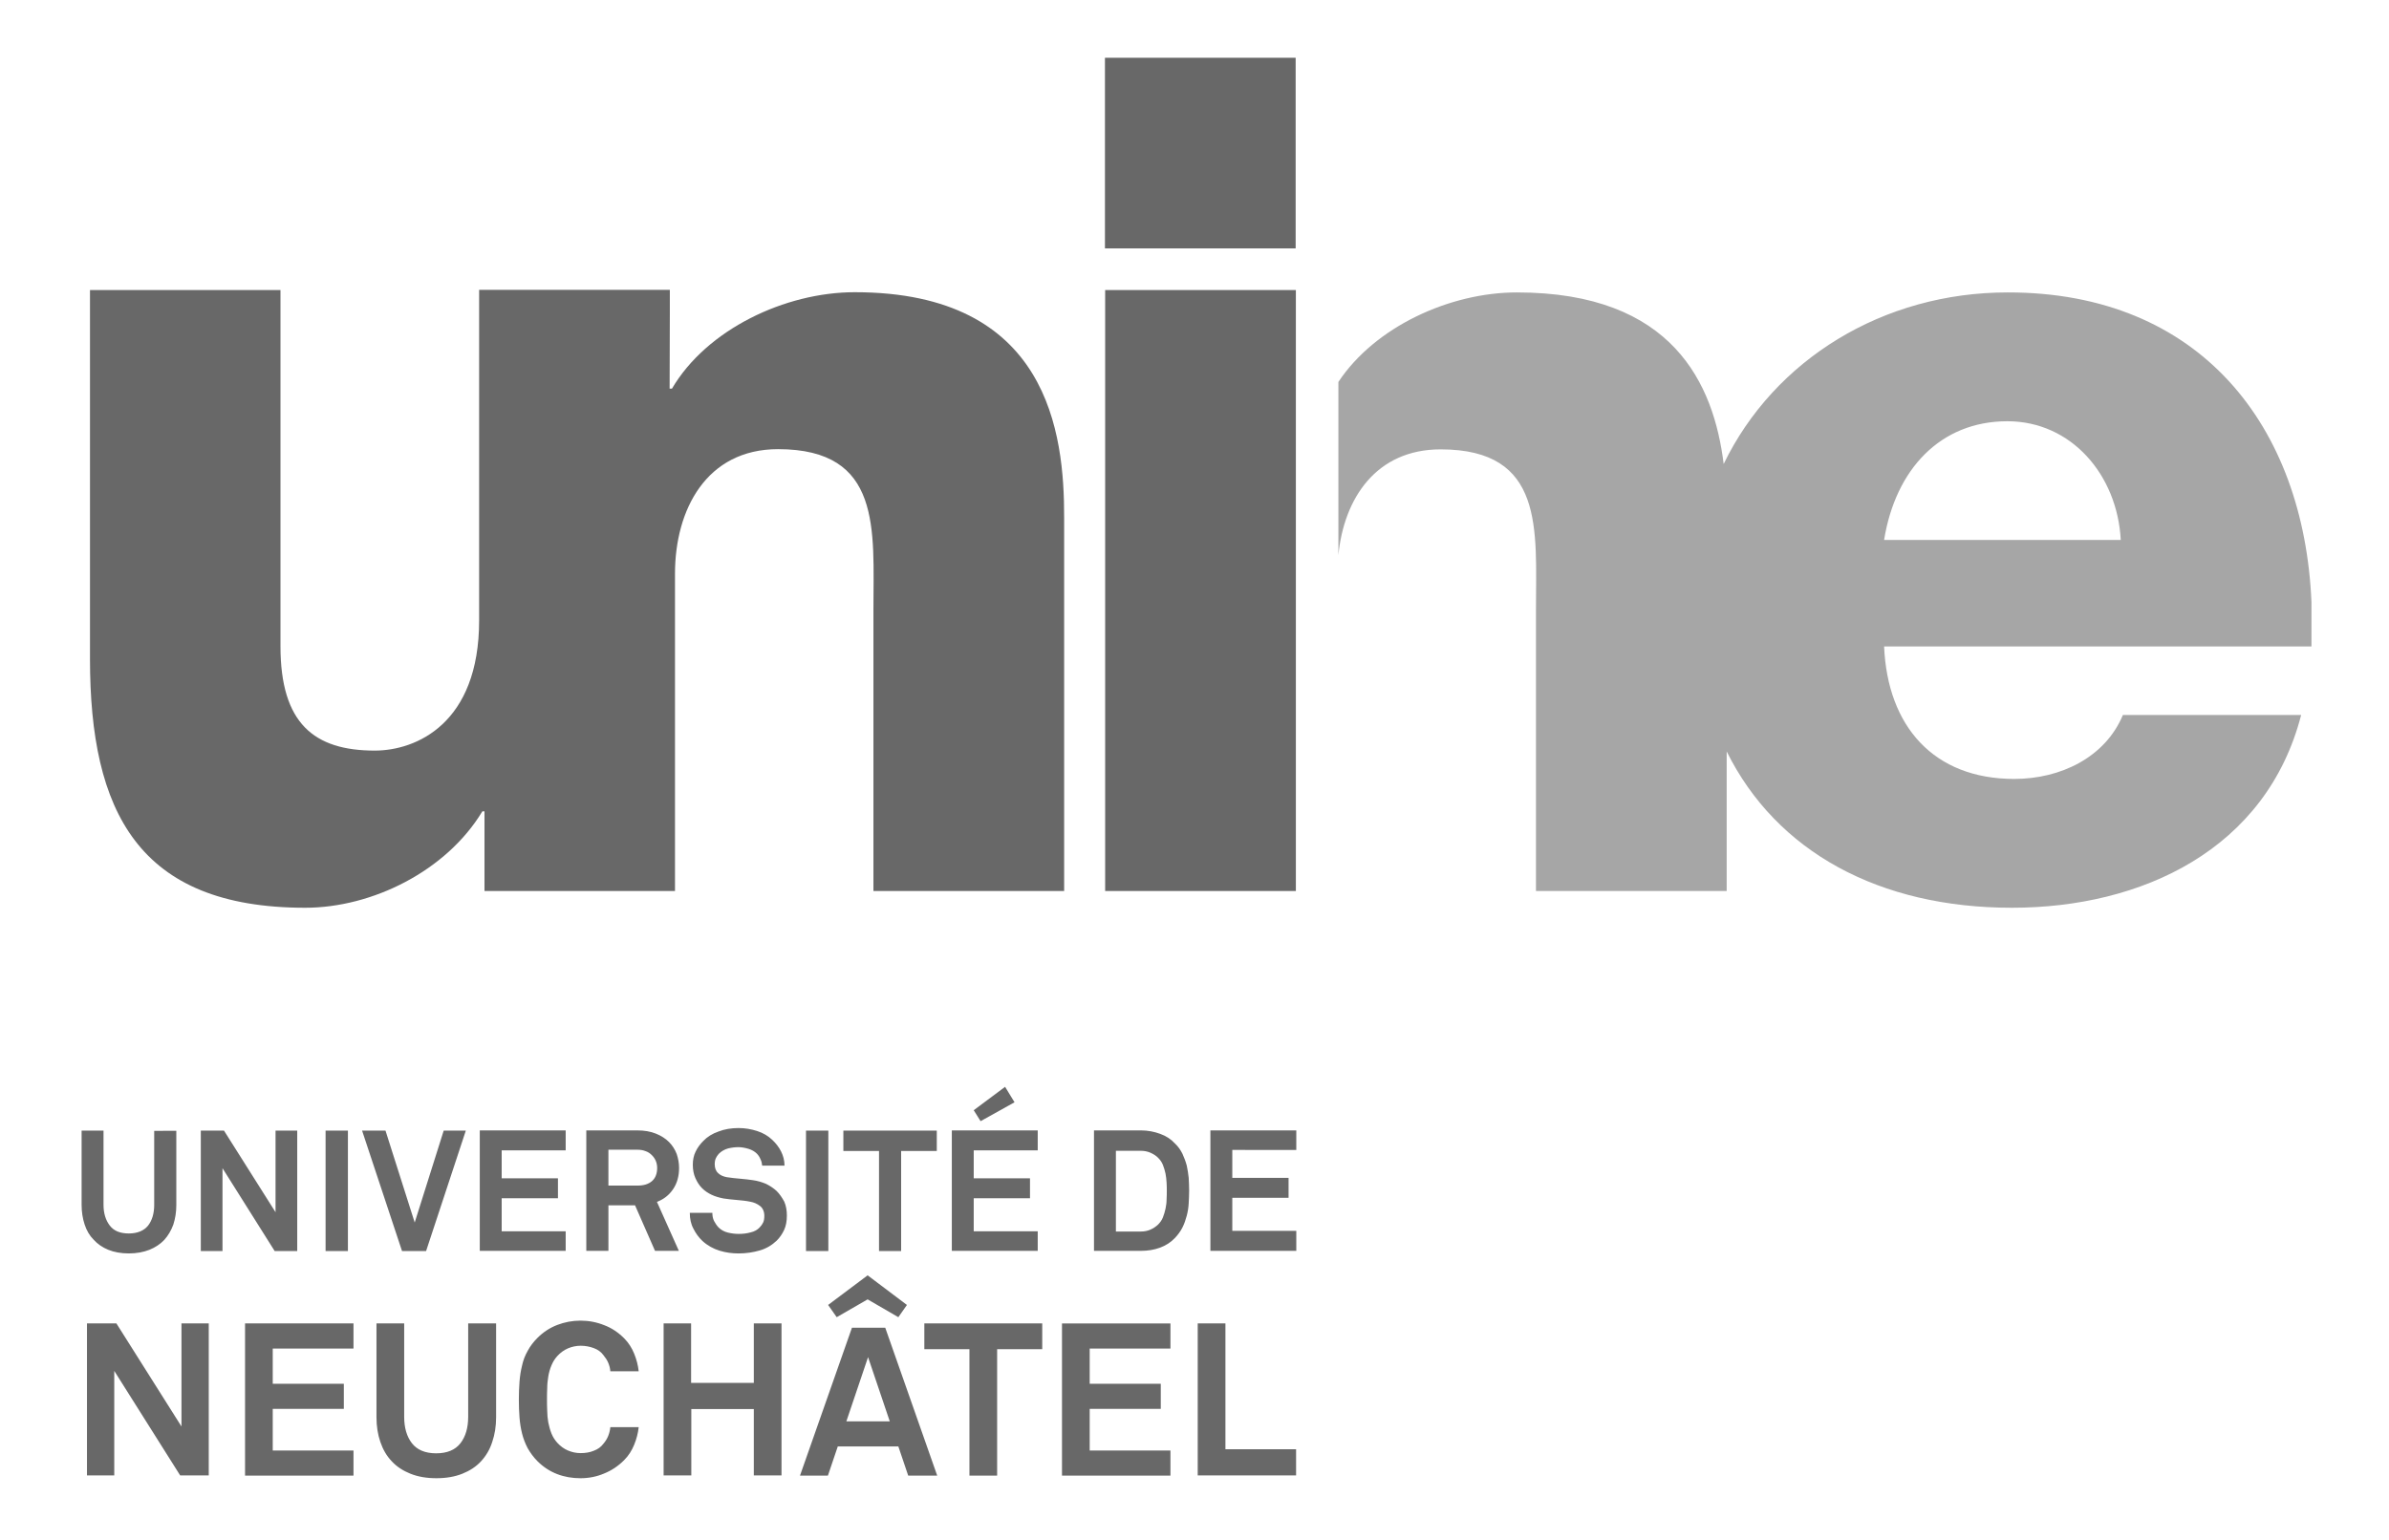 <?xml version="1.0" encoding="utf-8"?>
<!-- Generator: Adobe Illustrator 23.0.1, SVG Export Plug-In . SVG Version: 6.00 Build 0)  -->
<svg version="1.1" id="Calque_1" xmlns="http://www.w3.org/2000/svg" xmlns:xlink="http://www.w3.org/1999/xlink" x="0px" y="0px"
	 viewBox="0 0 111.24 71.71" style="enable-background:new 0 0 111.24 71.71;" xml:space="preserve">
<style type="text/css">
	.st0{fill:#686868;}
	.st1{fill:#A6A6A6;}
</style>
<path class="st0" d="M51.46,41.5h8.88V13.51h-8.88V41.5z M39.8,13.61c-3.24,0-6.89,1.73-8.51,4.49h-0.11l0.01-3.59
	c0,0.01,0,0.01,0,0.02c0-0.01,0-0.02,0-0.03c0-0.04,0-0.07,0-0.11c0-0.28,0-0.56,0-0.89h-8.88v15.4c0,4.8-2.93,6.06-4.86,6.06
	c-2.82,0-4.39-1.26-4.39-4.86V13.51H4.19v17.18c0,7.1,2.24,11.59,10.02,11.59c3.13,0,6.58-1.72,8.25-4.49h0.1v3.71h8.87V26.72
	c0-2.98,1.46-5.8,4.8-5.8c4.85,0,4.44,3.76,4.44,7.46V41.5h8.88V24.11C49.56,20.19,48.83,13.61,39.8,13.61z M31.18,14.53
	c0,2.83-0.01,3.57-0.01,3.57S31.18,18.09,31.18,14.53z M51.45,2.69v8.88h8.88V2.69H51.45z"/>
<path class="st1" d="M87.73,25.15h11.02c-0.16-3.03-2.3-5.53-5.28-5.53C90.35,19.62,88.26,21.86,87.73,25.15z M107.63,28.04v1.99
	l0,0.08h-19.9c0.16,3.71,2.3,6.17,6.06,6.17c2.14,0,4.23-0.99,5.06-2.98h8.3c-1.62,6.27-7.42,8.98-13.47,8.98
	c-6.17,0-10.96-2.6-13.28-7.28v6.5h-8.88V28.39c0-3.71,0.42-7.46-4.44-7.46c-3.01,0-4.5,2.29-4.76,4.92v-8.06
	c1.71-2.58,5.2-4.17,8.31-4.17c7.28,0,9.17,4.28,9.63,7.99c2.36-4.87,7.43-7.99,13.22-7.99C102.45,13.61,107.28,19.85,107.63,28.04z
	"/>
<path class="st0" d="M30.59,55.98c0.31-0.12,0.56-0.31,0.75-0.59c0.19-0.28,0.28-0.61,0.28-0.99c0-0.23-0.04-0.44-0.11-0.65
	c-0.08-0.21-0.2-0.4-0.36-0.56c-0.16-0.16-0.36-0.29-0.61-0.39c-0.25-0.1-0.53-0.15-0.87-0.15h-2.37v5.61h1.03v-2.12h1.24l0.93,2.12
	h1.11L30.59,55.98z M30.36,55.01c-0.16,0.14-0.38,0.21-0.67,0.21h-1.36v-1.67h1.35c0.14,0,0.27,0.02,0.39,0.07
	c0.12,0.04,0.21,0.11,0.29,0.19c0.08,0.08,0.14,0.17,0.18,0.27c0.04,0.1,0.06,0.21,0.06,0.32C30.6,54.66,30.52,54.87,30.36,55.01z
	 M5.04,58.21c0.27,0.11,0.59,0.17,0.96,0.17c0.36,0,0.68-0.06,0.96-0.17c0.27-0.11,0.5-0.26,0.69-0.46c0.18-0.2,0.32-0.44,0.42-0.71
	c0.09-0.28,0.14-0.58,0.14-0.91v-3.46H7.18v3.45c0,0.4-0.1,0.73-0.29,0.97C6.7,57.32,6.4,57.45,6,57.45c-0.41,0-0.7-0.12-0.89-0.37
	c-0.19-0.25-0.29-0.57-0.29-0.97v-3.45H3.8v3.46c0,0.33,0.05,0.64,0.14,0.91c0.09,0.28,0.23,0.52,0.42,0.71
	C4.54,57.94,4.77,58.1,5.04,58.21z M13.84,58.27v-5.61h-1.01v3.8l-2.4-3.8H9.35v5.61h1.01v-3.86l2.43,3.86H13.84z M16.2,52.66h-1.04
	v5.61h1.04V52.66z M19.84,58.27l1.85-5.61h-1.03l-1.35,4.28l-1.36-4.28h-1.09l1.86,5.61H19.84z M26.34,57.35h-2.98v-1.54h2.62v-0.93
	h-2.62v-1.3h2.98v-0.93h-4v5.61h4V57.35z M47.24,51.34l-0.44-0.72l-1.46,1.09l0.32,0.51L47.24,51.34z M38.57,52.66h-1.04v5.61h1.04
	V52.66z M60.36,53.58v-0.93h-4v5.61h4v-0.93h-2.98v-1.54h2.62v-0.93h-2.62v-1.3H60.36z M48.32,57.35h-2.98v-1.54h2.62v-0.93h-2.62
	v-1.3h2.98v-0.93h-4v5.61h4V57.35z M55.26,54.29c-0.05-0.19-0.12-0.37-0.2-0.55c-0.09-0.18-0.2-0.34-0.35-0.48
	c-0.18-0.2-0.41-0.35-0.69-0.45c-0.27-0.1-0.57-0.16-0.89-0.16h-2.19v5.61h2.19c0.32,0,0.62-0.05,0.89-0.15
	c0.27-0.1,0.5-0.25,0.69-0.45c0.14-0.15,0.26-0.31,0.35-0.49c0.09-0.18,0.15-0.36,0.2-0.55c0.05-0.19,0.08-0.38,0.09-0.58
	c0.01-0.2,0.02-0.39,0.02-0.59c0-0.2-0.01-0.39-0.02-0.59C55.33,54.67,55.3,54.48,55.26,54.29z M54.32,55.87
	c0,0.14-0.02,0.29-0.05,0.43c-0.03,0.14-0.07,0.27-0.12,0.4c-0.05,0.13-0.13,0.24-0.23,0.34c-0.1,0.09-0.21,0.17-0.35,0.23
	c-0.13,0.06-0.28,0.09-0.45,0.09h-1.16v-3.76h1.16c0.16,0,0.31,0.03,0.45,0.09c0.13,0.06,0.25,0.13,0.35,0.23
	c0.1,0.1,0.18,0.21,0.23,0.34c0.05,0.13,0.09,0.26,0.12,0.4c0.03,0.14,0.04,0.28,0.05,0.42s0.01,0.28,0.01,0.4
	C54.33,55.59,54.33,55.72,54.32,55.87z M40.94,58.27h1.02v-4.66h1.66v-0.95h-4.35v0.95h1.66V58.27z M36.16,55.47
	c-0.14-0.13-0.31-0.24-0.49-0.33c-0.19-0.08-0.39-0.14-0.6-0.17c-0.19-0.03-0.39-0.05-0.61-0.07c-0.22-0.02-0.43-0.04-0.61-0.07
	c-0.17-0.03-0.31-0.09-0.41-0.19c-0.11-0.1-0.16-0.24-0.16-0.42c0-0.11,0.02-0.2,0.05-0.27c0.03-0.07,0.08-0.14,0.14-0.21
	c0.12-0.12,0.26-0.2,0.43-0.25c0.17-0.04,0.33-0.06,0.48-0.06c0.15,0,0.31,0.03,0.48,0.08c0.16,0.05,0.29,0.13,0.38,0.22
	c0.07,0.07,0.13,0.16,0.17,0.26c0.05,0.1,0.07,0.2,0.08,0.3h1.04c0-0.24-0.06-0.46-0.16-0.66c-0.1-0.2-0.24-0.38-0.41-0.54
	c-0.19-0.18-0.42-0.32-0.7-0.41c-0.28-0.09-0.57-0.14-0.87-0.14c-0.33,0-0.65,0.05-0.93,0.16c-0.29,0.1-0.53,0.25-0.71,0.44
	c-0.15,0.15-0.27,0.31-0.36,0.5c-0.09,0.18-0.13,0.39-0.13,0.61c0,0.23,0.04,0.44,0.12,0.62c0.08,0.18,0.18,0.34,0.31,0.47
	c0.13,0.13,0.28,0.23,0.45,0.31c0.17,0.08,0.35,0.13,0.55,0.17c0.19,0.03,0.39,0.05,0.62,0.07c0.22,0.02,0.44,0.04,0.62,0.08
	c0.18,0.03,0.33,0.1,0.46,0.2c0.13,0.1,0.2,0.26,0.2,0.46c0,0.14-0.02,0.24-0.06,0.32c-0.04,0.08-0.09,0.15-0.16,0.22
	c-0.1,0.11-0.24,0.19-0.42,0.23c-0.18,0.05-0.36,0.07-0.55,0.07c-0.17,0-0.33-0.02-0.5-0.06c-0.17-0.04-0.32-0.12-0.44-0.24
	c-0.08-0.08-0.15-0.19-0.21-0.3c-0.06-0.12-0.08-0.25-0.08-0.38h-1.05c0,0.27,0.05,0.52,0.17,0.74c0.11,0.22,0.25,0.41,0.42,0.57
	c0.23,0.21,0.5,0.36,0.79,0.45c0.29,0.09,0.59,0.13,0.89,0.13c0.35,0,0.68-0.05,0.99-0.14c0.31-0.09,0.57-0.25,0.79-0.46
	c0.14-0.14,0.25-0.3,0.34-0.49c0.09-0.19,0.13-0.42,0.13-0.68c0-0.24-0.04-0.45-0.12-0.64C36.41,55.77,36.3,55.61,36.16,55.47z
	 M8.45,66.44l-3.03-4.8H4.05v7.08h1.27v-4.87l3.07,4.87h1.33v-7.08H8.45V66.44z M38.56,60.78l0.4,0.57l1.44-0.83l1.43,0.83l0.4-0.57
	L40.4,59.4L38.56,60.78z M39.67,61.84l-2.42,6.89h1.3l0.46-1.36h2.82l0.46,1.36h1.35l-2.42-6.89H39.67z M39.41,66.2l1.01-2.99
	l1.01,2.99H39.41z M49.45,68.73h5.05v-1.17h-3.76v-1.94h3.31v-1.17h-3.31v-1.64h3.76v-1.17h-5.05V68.73z M43.04,62.84h2.1v5.89h1.29
	v-5.89h2.1v-1.2h-5.49V62.84z M57.06,61.64h-1.29v7.08h4.58v-1.22h-3.29V61.64z M25.53,64.11c0.03-0.18,0.08-0.36,0.15-0.52
	c0.07-0.17,0.16-0.31,0.28-0.44c0.14-0.15,0.3-0.27,0.49-0.35c0.19-0.08,0.39-0.12,0.59-0.12c0.22,0,0.42,0.04,0.61,0.11
	c0.19,0.07,0.34,0.18,0.45,0.33c0.09,0.11,0.17,0.23,0.22,0.35c0.05,0.12,0.09,0.25,0.1,0.4h1.32c-0.03-0.28-0.1-0.55-0.21-0.82
	c-0.11-0.27-0.26-0.51-0.47-0.72c-0.27-0.27-0.58-0.48-0.93-0.61c-0.35-0.14-0.72-0.21-1.1-0.21c-0.38,0-0.74,0.07-1.08,0.2
	c-0.34,0.13-0.65,0.33-0.92,0.6c-0.19,0.19-0.35,0.4-0.46,0.61c-0.12,0.21-0.21,0.44-0.26,0.68c-0.06,0.24-0.1,0.49-0.12,0.76
	c-0.02,0.27-0.03,0.54-0.03,0.83c0,0.29,0.01,0.57,0.03,0.83c0.02,0.26,0.06,0.51,0.12,0.75c0.06,0.24,0.15,0.47,0.26,0.68
	c0.12,0.21,0.27,0.42,0.46,0.61c0.27,0.27,0.58,0.47,0.92,0.6c0.34,0.13,0.7,0.19,1.08,0.19c0.38,0,0.75-0.07,1.1-0.22
	c0.35-0.14,0.66-0.35,0.93-0.62c0.21-0.21,0.36-0.45,0.47-0.72c0.11-0.27,0.18-0.54,0.21-0.82h-1.32c-0.03,0.29-0.13,0.55-0.32,0.77
	c-0.11,0.15-0.26,0.26-0.45,0.33c-0.19,0.08-0.4,0.11-0.61,0.11c-0.21,0-0.4-0.04-0.59-0.12c-0.19-0.08-0.35-0.2-0.49-0.35
	c-0.12-0.13-0.21-0.27-0.28-0.44c-0.07-0.17-0.11-0.34-0.15-0.52c-0.03-0.18-0.05-0.37-0.05-0.55c-0.01-0.19-0.01-0.36-0.01-0.52
	c0-0.16,0-0.33,0.01-0.52C25.48,64.48,25.5,64.3,25.53,64.11z M35.09,64.41h-2.91v-2.77H30.9v7.08h1.29v-3.09h2.91v3.09h1.29v-7.08
	h-1.29V64.41z M21.8,65.99c0,0.51-0.12,0.92-0.36,1.23c-0.24,0.31-0.62,0.47-1.13,0.47c-0.51,0-0.89-0.16-1.13-0.47
	c-0.24-0.31-0.36-0.72-0.36-1.23v-4.35h-1.29v4.37c0,0.42,0.06,0.8,0.18,1.15c0.12,0.35,0.29,0.65,0.53,0.9
	c0.23,0.25,0.52,0.44,0.87,0.58c0.35,0.14,0.75,0.21,1.21,0.21c0.46,0,0.86-0.07,1.21-0.21c0.35-0.14,0.64-0.33,0.87-0.58
	c0.23-0.25,0.41-0.55,0.52-0.9c0.12-0.35,0.18-0.73,0.18-1.15v-4.37H21.8V65.99z M11.41,68.73h5.05v-1.17H12.7v-1.94h3.31v-1.17
	H12.7v-1.64h3.76v-1.17h-5.05V68.73z"/>
</svg>

